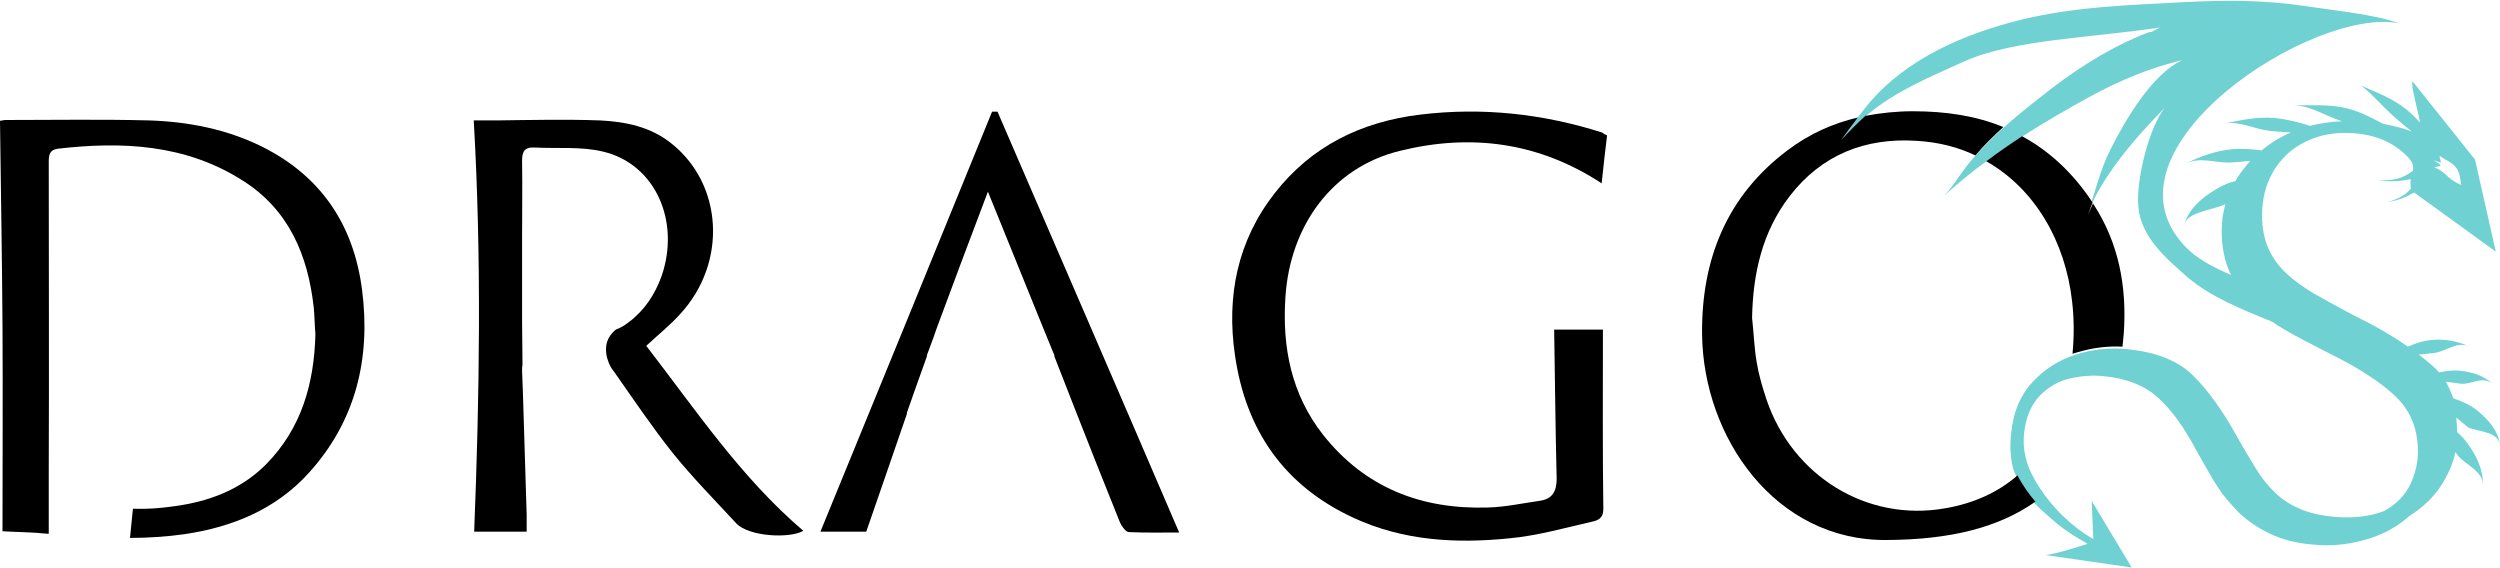 <?xml version="1.0" ?>
<svg xmlns="http://www.w3.org/2000/svg" viewBox="0 0 600.0 136.2">
	<style type="text/css">
		.st0{fill:#6FD1D2;}
	</style>
	<g>
		<path class="st0" d="M 600.0,107.0 C 599.7,103.4 597.1,100.6 594.5,98.5 C 592.8,97.1 590.8,96.3 588.8,95.6 L 588.8,95.6 C 588.3,94.2 587.7,92.9 587.0,91.6 C 588.4,91.8 589.7,92.0 590.7,92.1 C 593.2,92.3 596.0,90.0 598.4,92.3 C 596.3,90.2 593.4,89.3 590.6,89.0 C 588.8,88.8 587.1,89.0 585.4,89.4 C 584.9,88.8 584.4,88.3 583.8,87.8 C 582.8,86.9 581.7,86.0 580.5,85.1 C 581.9,85.0 583.2,84.8 584.3,84.7 C 587.1,84.3 589.6,81.9 592.5,83.1 C 589.6,81.8 586.6,81.3 583.5,81.6 C 581.5,81.8 579.7,82.4 577.9,83.2 C 574.6,80.9 570.8,78.6 566.3,76.4 C 561.8,74.1 558.3,72.1 555.6,70.6 C 553.0,69.1 550.7,67.4 548.8,65.7 C 546.9,63.9 545.4,61.9 544.4,59.6 C 543.4,57.3 542.9,54.7 542.9,51.7 C 542.9,47.9 543.7,44.5 545.4,41.5 C 546.3,39.8 547.5,38.4 548.8,37.1 C 548.8,37.1 548.8,37.1 548.8,37.1 C 549.9,36.1 551.1,35.2 552.4,34.5 C 555.4,32.8 558.9,31.9 562.8,31.9 C 568.8,31.9 573.6,33.6 577.3,37.1 C 579.2,38.9 579.3,39.8 579.1,41.0 C 576.4,43.0 574.3,43.4 570.9,43.2 C 572.4,43.5 574.4,43.6 576.0,43.4 C 576.7,43.3 577.7,43.2 578.6,43.0 C 578.5,43.64 578.5,44.4 578.6,45.3 C 577.1,47.0 575.5,47.8 572.9,48.5 C 574.4,48.3 576.3,47.8 577.7,47.1 C 578.2,46.8 578.8,46.5 579.4,46.2 L 599.0,60.4 L 594.0,38.3 L 579.0,19.5 C 578.6,20.9 580.3,26.3 580.8,29.4 C 579.9,28.4 578.9,27.4 577.7,26.4 C 574.3,23.6 570.4,22.2 566.3,20.4 C 568.1,21.2 571.9,25.7 574.9,28.3 C 576.0,29.2 577.3,30.4 578.8,31.5 C 578.4,31.4 578.0,31.3 577.6,31.1 C 575.7,30.5 573.8,30.1 571.9,29.7 C 569.3,28.33 566.7,26.9 563.6,26.1 C 559.3,24.9 554.9,25.4 550.5,25.2 C 554.9,25.5 558.0,27.8 561.8,29.0 C 561.9,29.0 562.0,29.1 562.1,29.1 C 559.4,29.2 556.8,29.6 554.4,30.2 C 551.6,29.3 548.8,28.6 545.7,28.3 C 541.7,28.0 538.0,28.8 534.1,29.6 C 537.8,29.1 541.1,31.0 544.7,31.4 C 546.1,31.5 547.9,31.7 549.8,31.8 C 549.1,32.1 548.5,32.4 547.9,32.7 C 546.0,33.7 544.3,34.8 542.8,36.1 C 540.5,35.8 538.2,35.6 535.8,35.8 C 531.7,36.2 528.1,37.5 524.5,39.3 C 528.1,37.5 531.9,39.2 535.5,39.0 C 536.8,38.9 538.4,38.8 540.1,38.6 C 539.0,39.8 537.9,41.2 537.0,42.6 C 536.8,42.9 536.7,43.27 536.5,43.45 C 535.1,43.8 533.7,44.3 531.9,45.4 C 528.3,47.5 525.3,50.2 524.2,53.9 C 525.1,50.8 530.6,50.6 534.1,49.0 C 533.5,51.1 533.2,53.2 533.2,55.4 C 533.2,59.3 533.9,62.7 535.3,65.7 C 535.4,65.8 535.4,65.9 535.5,66.0 C 531.5,64.3 527.2,62.2 524.2,58.9 C 502.6,35.6 555.4,1.5 575.7,5.6 C 570.6,3.6 560.9,2.6 553.5,1.5 C 543.8,0.0 534.2,0.0 524.5,0.5 C 511.3,1.2 497.7,1.6 484.8,4.8 C 471.6,8.1 457.5,14.0 448.3,25.1 C 445.9,28.0 443.8,31.0 441.6,34.0 C 450.4,23.8 459.1,20.3 471.5,14.7 C 483.1,9.5 501.8,9.1 518.4,6.6 C 514.0,8.9 518.4,6.6 513.8,8.5 C 505.1,12.1 497.1,17.4 489.6,23.4 C 483.5,28.2 476.8,33.7 471.9,40.0 C 470.2,42.2 468.5,45.0 466.6,47.0 C 475.8,38.5 487.3,31.2 497.8,25.3 C 506.2,20.5 513.7,16.9 523.8,14.4 C 516.6,17.7 510.3,28.4 506.6,35.7 C 503.9,40.9 502.8,46.6 500.7,52.0 C 504.4,42.2 512.5,33.1 519.5,25.9 C 515.8,30.6 512.6,43.2 513.2,49.6 C 513.8,57.0 520.1,62.2 525.1,66.6 C 530.4,71.2 538.4,74.4 545.5,77.3 L 545.5,77.3 C 546.4,78.0 547.4,78.6 548.3,79.1 C 550.6,80.5 554.3,82.4 559.2,84.9 C 566.3,88.4 571.6,91.9 575.1,95.3 C 578.6,98.7 580.3,103.1 580.3,108.4 C 580.3,111.0 579.7,113.6 578.5,116.2 C 577.3,118.7 575.3,120.9 572.3,122.6 C 572.3,122.6 572.3,122.6 572.3,122.6 C 571.7,122.8 571.2,123.0 570.6,123.2 C 567.4,124.1 563.8,124.4 559.9,124.0 C 555.4,123.6 552.9,122.5 551.9,122.1 C 549.6,121.1 547.6,119.8 546.0,118.2 C 544.3,116.6 542.8,114.7 541.5,112.6 C 540.2,110.5 538.5,107.7 536.5,104.1 C 533.2,98.2 529.7,93.4 526.2,90.0 C 522.6,86.5 517.4,84.5 510.6,83.8 C 506.4,83.4 502.3,83.8 498.2,85.1 C 494.1,86.4 490.7,88.6 487.8,91.7 C 484.9,94.8 483.2,98.9 482.7,103.8 C 482.3,106.9 482.5,109.7 483.1,112.2 C 483.7,114.7 486.5,118.8 488.7,121.2 C 489.5,122.1 493.4,125.4 493.7,125.7 C 498.8,129.7 501.5,130.4 500.8,130.6 C 500.1,130.8 493.1,133.1 490.9,133.2 L 511.6,136.2 L 502.0,120.2 L 502.4,129.4 C 496.5,125.9 492.5,121.5 489.8,117.5 C 487.0,113.4 485.2,109.1 485.8,103.9 C 486.2,100.1 487.5,97.1 489.6,94.9 C 491.7,92.8 494.2,91.4 496.9,90.8 C 499.7,90.2 502.4,90.0 505.0,90.3 C 510.5,90.8 514.8,92.6 518.0,95.5 C 521.2,98.4 524.3,102.7 527.3,108.4 C 529.5,112.3 531.1,115.2 532.4,117.1 C 533.6,119.0 535.3,120.9 537.3,123.0 C 539.4,125.0 541.9,126.7 544.8,128.1 C 547.8,129.5 551.2,130.4 555.2,130.7 C 559.8,131.2 564.3,130.6 568.8,129.2 C 572.5,128.0 575.6,126.2 578.3,123.8 L 578.3,123.8 C 581.8,121.6 584.5,118.9 586.4,115.7 C 587.8,113.3 588.8,110.9 589.3,108.5 C 589.5,108.7 589.6,108.9 589.7,109.1 C 591.6,111.6 595.9,112.9 595.9,116.4 C 596.0,112.7 594.3,109.3 592.2,106.4 C 591.5,105.4 590.6,104.5 589.7,103.7 C 589.7,102.5 589.6,101.3 589.5,100.2 C 590.5,101.1 591.6,101.9 592.4,102.6 C 595.0,103.7 599.7,103.5 600.0,107.0 M 585.5,37.4 C 586.2,37.8 586.6,38.2 587.3,38.5 C 588.0,38.9 588.6,39.3 589.1,39.8 C 590.4,41.1 590.4,42.8 590.7,44.4 C 589.3,43.8 588.2,43.1 587.3,42.2 L 587.3,42.2 C 587.3,42.2 587.3,42.2 587.3,42.2 C 587.2,42.1 587.1,42.0 587.0,41.9 C 586.3,41.2 584.8,40.2 584.2,40.3 C 584.6,40.0 585.1,39.9 585.7,39.9 C 585.7,39.2 584.8,39.0 584.0,38.4 C 584.0,38.4 585.2,38.9 585.8,39.0 C 585.8,38.4 585.5,38.0 585.5,37.4"/>
		<g>
			<path d="M 484.2,114.1 C 479.6,118.1 473.8,120.8 466.8,122.0 C 448.0,125.3 430.2,114.2 424.0,96.0 C 423.0,93.0 422.1,90.0 421.6,86.9 C 421.0,83.4 420.9,79.8 420.5,76.3 C 420.7,65.7 422.9,55.7 429.5,47.1 C 437.2,37.1 447.7,33.0 460.0,33.8 C 465.2,34.1 469.9,35.3 474.1,37.3 C 476.1,34.9 478.4,32.7 480.8,30.5 C 474.3,27.8 467.0,26.7 459.1,26.7 C 455.2,26.7 451.4,27.1 447.7,27.8 C 445.8,29.5 443.9,31.4 441.9,33.6 C 443.2,31.8 444.5,30.0 445.9,28.2 C 439.9,29.6 434.3,32.1 429.1,36.0 C 414.4,47.0 408.3,62.3 408.5,80.3 C 408.8,104.9 426.0,129.9 452.9,129.6 C 468.0,129.5 479.5,126.7 488.5,120.4 C 487.1,118.8 485.3,116.3 484.2,114.1"/>
			<path d="M 497.3,72.3 C 497.8,76.5 497.8,80.7 497.4,84.9 C 497.7,84.8 498.0,84.7 498.4,84.6 C 502.0,83.5 505.7,83.0 509.4,83.2 C 509.5,82.2 509.6,81.2 509.7,80.1 C 510.5,68.8 508.5,58.2 502.3,48.8 C 501.9,49.7 501.5,50.7 501.1,51.6 C 501.5,50.6 501.8,49.6 502.2,48.6 C 501.9,48.2 501.7,47.8 501.4,47.4 C 496.9,40.9 491.4,36.0 485.3,32.7 C 482.4,34.6 479.5,36.6 476.7,38.7 C 488.5,45.4 495.7,58.1 497.3,72.3"/>
			<path d="M 385.7,32.5 C 385.2,36.4 384.8,40.2 384.4,44.0 C 369.3,34.1 353.0,32.0 336.0,36.2 C 319.6,40.2 309.6,54.3 308.5,71.3 C 307.7,83.3 309.9,94.6 317.5,104.3 C 327.6,117.1 341.2,122.3 357.1,121.8 C 361.2,121.7 365.3,120.8 369.5,120.2 C 372.5,119.8 373.6,118.0 373.6,114.9 C 373.3,103.0 373.2,91.2 373.0,79.1 L 384.7,79.1 C 384.7,93.6 384.6,107.9 384.8,122.2 C 384.8,124.4 383.5,124.9 382.1,125.2 C 375.5,126.7 368.9,128.6 362.2,129.2 C 349.5,130.5 336.8,129.8 324.9,124.3 C 308.2,116.6 299.0,103.3 296.4,85.3 C 294.3,71.1 297.0,57.8 305.9,46.4 C 314.7,35.1 326.7,29.2 340.9,27.5 C 355.8,25.7 370.3,27.3 384.5,31.8 C 384.7,32.0 385.2,32.3 385.7,32.5"/>
			<path d="M 239.4,26.8 C 239.0,26.8 238.5,26.8 238.1,26.8 C 224.4,60.4 210.7,94.0 196.9,127.6 L 207.9,127.6 C 211.2,118.0 214.5,108.6 217.7,99.2 L 217.6,99.2 L 218.8,95.8 C 218.8,95.7 218.8,95.7 218.9,95.6 C 218.9,95.5 219.0,95.3 219.0,95.2 L 222.5,85.4 L 222.4,85.4 C 222.9,84.0 223.5,82.5 224.0,81.1 L 224.8,78.8 L 224.8,78.8 C 228.8,68.0 232.8,57.3 237.1,46.0 C 241.7,57.3 246.0,68.0 250.4,78.8 L 250.4,78.8 C 251.3,81.0 252.2,83.2 253.1,85.4 L 253.0,85.4 L 257.8,97.7 C 261.4,106.9 265.1,116.2 268.8,125.4 C 269.2,126.3 270.2,127.7 270.9,127.7 C 275.0,127.9 279.2,127.8 283.0,127.8 C 268.5,94.0 253.9,60.4 239.4,26.8"/>
			<path d="M 155.1,83.0 C 158.0,80.3 160.9,78.0 163.3,75.3 C 174.6,63.0 173.5,44.2 161.1,34.4 C 156.1,30.4 150.1,29.2 144.0,28.9 C 135.8,28.6 127.5,28.8 119.3,28.9 C 117.3,28.9 115.3,28.9 113.7,28.9 C 115.6,62.0 115.1,94.8 113.8,127.6 L 126.4,127.6 C 126.4,126.0 126.4,124.8 126.4,123.6 C 126.1,113.8 125.8,104.1 125.5,94.3 L 125.5,94.3 L 125.5,94.2 C 125.4,92.5 125.4,90.8 125.3,89.1 C 125.3,88.5 125.3,88.0 125.4,87.6 L 125.3,76.9 C 125.3,76.6 125.3,76.4 125.3,76.1 C 125.3,75.4 125.3,74.7 125.3,74.1 L 125.3,71.0 C 125.3,71.0 125.3,71.0 125.3,71.0 C 125.3,66.4 125.3,61.8 125.3,57.2 C 125.3,51.0 125.4,44.8 125.3,38.6 C 125.3,36.5 125.8,35.3 128.2,35.4 C 133.7,35.7 139.5,35.1 144.8,36.4 C 157.3,39.4 163.3,53.1 158.8,66.2 C 157.2,70.7 154.6,74.6 150.8,77.4 C 149.9,78.1 148.9,78.7 147.8,79.1 C 147.2,79.6 146.5,80.3 146.0,81.3 C 144.4,84.7 146.7,88.4 147.0,88.7 L 147.0,88.7 C 147.1,88.8 147.2,89.0 147.3,89.1 C 152.0,95.8 156.5,102.5 161.6,108.9 C 166.3,114.7 171.6,120.1 176.7,125.6 C 179.7,128.8 189.5,129.3 192.8,127.4 C 177.8,114.6 167.0,98.4 155.1,83.0"/>
			<path d="M 86.9,69.6 C 84.9,54.0 77.1,42.3 62.9,35.2 C 54.4,31.0 45.2,29.2 35.8,28.9 C 24.3,28.6 12.8,28.8 1.4,28.8 C 0.8,28.8 0.2,29.0 0.0,29.0 C 0.2,45.6 0.5,61.9 0.6,78.3 C 0.7,94.6 0.6,111.0 0.6,127.5 C 3.7,127.7 7.6,127.7 11.4,128.1 C 11.5,128.1 11.6,128.1 11.7,128.1 L 11.7,112.5 L 11.7,112.5 C 11.8,87.9 11.7,63.4 11.7,38.8 C 11.7,37.2 11.9,36.0 13.8,35.7 C 29.3,33.9 44.5,34.6 58.2,43.3 C 69.3,50.3 73.9,61.2 75.3,73.8 C 75.5,75.8 75.5,77.9 75.7,80.2 C 75.4,91.8 72.5,102.7 63.8,111.5 C 57.7,117.6 50.0,120.4 41.8,121.5 C 38.3,122.0 35.4,122.2 31.9,122.1 L 31.2,129.1 C 35.6,129.1 40.0,128.8 44.3,128.2 C 55.8,126.5 66.3,122.2 74.2,113.4 C 85.4,101.0 89.0,86.0 86.9,69.6"/>
		</g>
	</g>
</svg>
